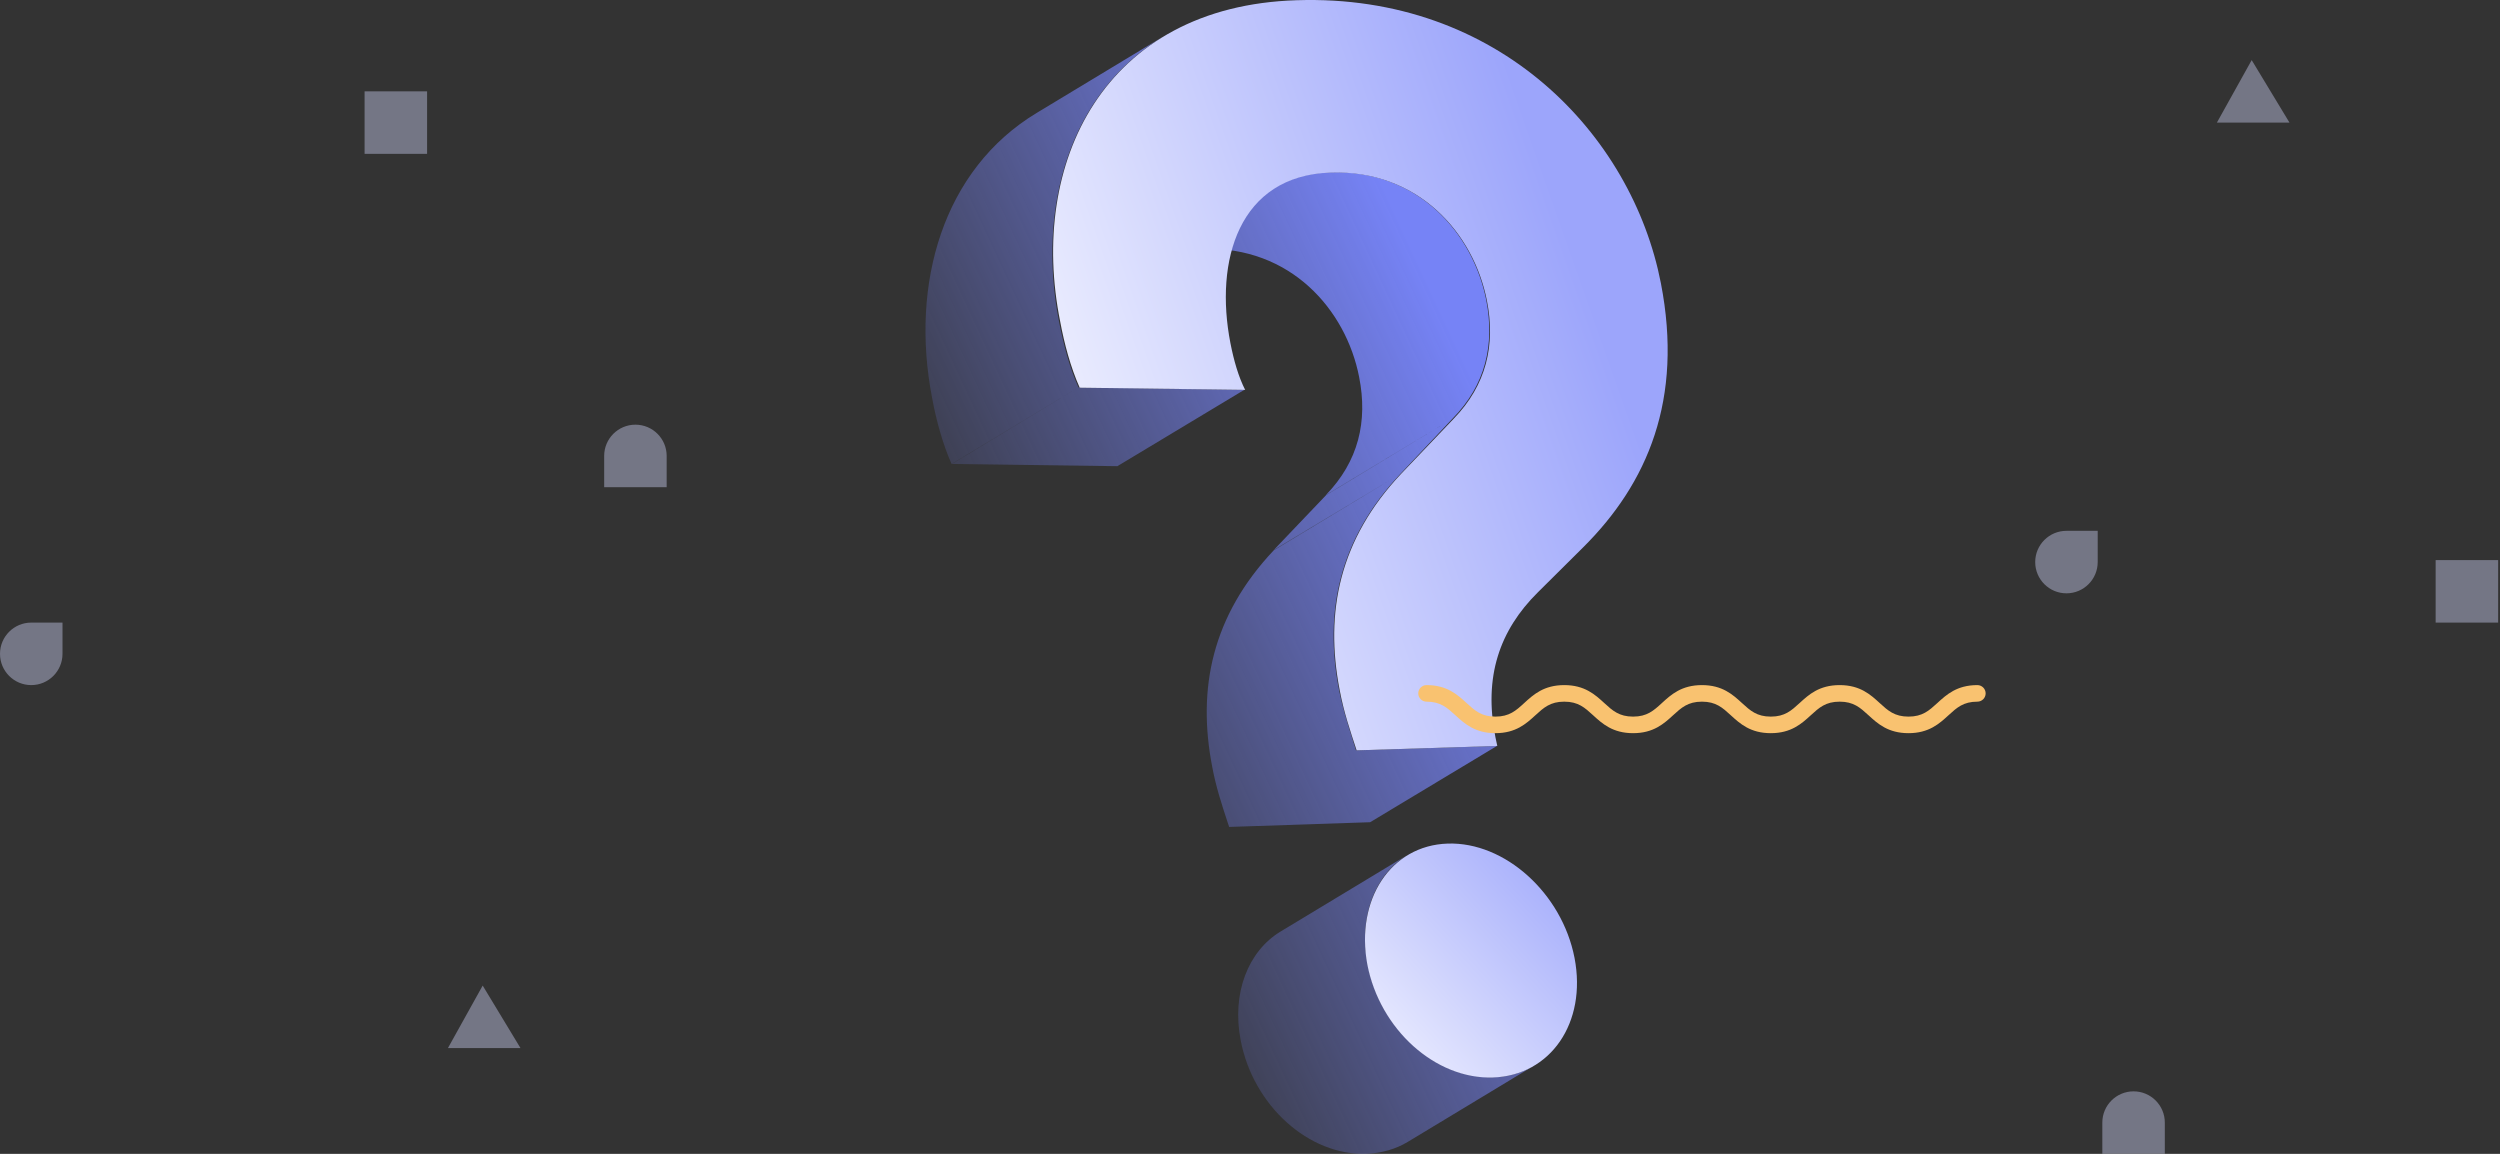 <svg width="208" height="96" viewBox="0 0 208 96" fill="none" xmlns="http://www.w3.org/2000/svg">
<rect x="0" y="0" width="208" height="96" fill="#333333" stroke="none"/>
<path fill-rule="evenodd" clip-rule="evenodd" d="M79.172 38.602L89.726 32.228C88.968 30.556 88.472 28.597 88.106 26.742C86.257 17.212 89.002 7.76 96.729 3.068L86.251 9.396C78.493 14.072 75.698 23.555 77.552 33.117C77.892 34.945 78.415 36.904 79.172 38.602ZM120.865 34.815L110.311 41.189C113.027 38.393 113.811 35.05 113.08 31.366C111.983 25.75 107.359 20.473 100.096 20.708C98.315 20.759 96.815 21.194 95.62 21.91L106.131 15.562C107.359 14.83 108.848 14.386 110.676 14.334C117.939 14.099 122.563 19.376 123.66 24.992C124.365 28.675 123.607 32.019 120.865 34.815ZM116.528 39.413L105.974 45.761L110.337 41.189L120.864 34.815L116.528 39.413ZM113.994 68.409L124.548 62.061L112.819 62.427L112.819 62.427C112.717 62.094 112.612 61.763 112.508 61.431L112.508 61.431C112.104 60.151 111.699 58.864 111.408 57.412C110.154 50.959 111.382 44.873 116.528 39.413L105.974 45.787C100.828 51.247 99.6 57.307 100.854 63.786C101.165 65.462 101.652 66.94 102.133 68.402C102.177 68.535 102.221 68.668 102.265 68.802L102.265 68.801L113.994 68.409ZM103.519 32.438L92.965 38.786L79.198 38.603L89.726 32.229L103.519 32.438ZM117.129 95.003L127.671 88.636C126.681 89.233 125.536 89.596 124.235 89.622C119.454 89.778 114.83 85.625 113.785 80.217C113.003 76.254 114.407 72.76 117.087 71.136L106.549 77.5C103.859 79.12 102.448 82.621 103.232 86.591C104.277 91.999 108.9 96.152 113.681 95.996C114.961 95.943 116.137 95.604 117.129 95.003Z" fill="url(#paint0_linear_1542_259)"/>
<path d="M107.882 0.019C124.679 -0.53 135.782 11.199 138.185 23.556C140.066 33.221 137.088 40.222 131.68 45.578L127.945 49.287C124.757 52.448 123.425 56.314 124.418 61.33L124.575 62.062L112.871 62.427C112.349 60.834 111.8 59.24 111.461 57.411C110.207 50.933 111.435 44.872 116.581 39.413L120.943 34.841C123.66 32.046 124.444 28.702 123.713 25.019C122.615 19.402 117.992 14.125 110.729 14.36C103.049 14.595 101.037 21.701 102.37 28.545C102.657 30.008 103.049 31.367 103.598 32.438L89.831 32.255C89.073 30.557 88.55 28.598 88.211 26.769C85.546 13.55 91.842 0.515 107.882 0.019Z" fill="url(#paint1_linear_1542_259)"/>
<path d="M120.448 70.186C125.202 70.029 129.956 74.314 131.001 79.695C132.046 85.103 128.99 89.491 124.209 89.648C119.429 89.805 114.805 85.651 113.76 80.243C112.767 74.862 115.693 70.343 120.448 70.186Z" fill="url(#paint2_linear_1542_259)"/>
<path d="M158.787 61C157.088 61 156.222 60.208 155.458 59.508C154.768 58.877 154.223 58.378 153.059 58.378C151.894 58.378 151.35 58.877 150.66 59.508C149.896 60.208 149.03 61 147.33 61C145.63 61 144.765 60.208 144.001 59.508C143.311 58.877 142.766 58.378 141.602 58.378C140.438 58.378 139.893 58.877 139.203 59.508C138.439 60.208 137.573 61 135.873 61C134.174 61 133.308 60.208 132.544 59.508C131.855 58.877 131.31 58.378 130.146 58.378C128.982 58.378 128.437 58.877 127.747 59.508C126.983 60.208 126.118 61 124.418 61C122.718 61 121.852 60.208 121.088 59.508C120.398 58.877 119.853 58.378 118.689 58.378C118.309 58.378 118 58.07 118 57.689C118 57.309 118.309 57 118.689 57C120.389 57 121.255 57.792 122.019 58.492C122.708 59.123 123.253 59.622 124.418 59.622C125.582 59.622 126.127 59.123 126.816 58.492C127.58 57.792 128.446 57 130.146 57C131.846 57 132.711 57.792 133.475 58.492C134.165 59.123 134.709 59.622 135.873 59.622C137.038 59.622 137.583 59.123 138.272 58.492C139.036 57.792 139.902 57 141.602 57C143.302 57 144.167 57.792 144.931 58.492C145.621 59.123 146.166 59.622 147.33 59.622C148.495 59.622 149.039 59.123 149.729 58.492C150.493 57.792 151.359 57 153.059 57C154.759 57 155.625 57.792 156.389 58.492C157.078 59.123 157.623 59.622 158.787 59.622C159.952 59.622 160.497 59.123 161.187 58.492C161.951 57.792 162.817 57 164.517 57C164.897 57 165.206 57.309 165.206 57.689C165.206 58.07 164.897 58.378 164.517 58.378C163.352 58.378 162.807 58.877 162.117 59.508C161.353 60.208 160.488 61 158.787 61Z" fill="#F9C270"/>
<g opacity="0.4">
<path d="M174.913 93.4C174.913 91.964 176.077 90.8 177.513 90.8C178.949 90.8 180.113 91.964 180.113 93.4V96H174.913V93.4Z" fill="#D5D9FF"/>
<path d="M50.267 37.933C50.267 36.497 51.431 35.333 52.867 35.333C54.303 35.333 55.467 36.497 55.467 37.933V40.533H50.267V37.933Z" fill="#D5D9FF"/>
<rect x="30.334" y="7.6" width="5.2" height="5.2" fill="#D5D9FF"/>
<rect x="202.646" y="46.6" width="5.2" height="5.2" fill="#D5D9FF"/>
<path d="M169.329 46.765C169.329 45.329 170.493 44.165 171.929 44.165H174.529V46.764C174.529 48.2 173.365 49.365 171.929 49.365C170.493 49.365 169.329 48.2 169.329 46.765Z" fill="#D5D9FF"/>
<path d="M0 54.4C0 52.964 1.164 51.8 2.6 51.8H5.2V54.4C5.2 55.836 4.036 57 2.6 57C1.164 57 0 55.836 0 54.4Z" fill="#D5D9FF"/>
<path d="M43.305 87.2H37.267L40.16 82L43.305 87.2Z" fill="#D5D9FF"/>
<path d="M190.485 10.2H184.446L187.34 5L190.485 10.2Z" fill="#D5D9FF"/>
</g>
<defs>
<linearGradient id="paint0_linear_1542_259" x1="106.929" y1="-2.152" x2="60.464" y2="19.421" gradientUnits="userSpaceOnUse">
<stop stop-color="#7683F6"/>
<stop offset="1" stop-color="#7683F6" stop-opacity="0"/>
</linearGradient>
<linearGradient id="paint1_linear_1542_259" x1="125.298" y1="5.018" x2="73.398" y2="23.3" gradientUnits="userSpaceOnUse">
<stop stop-color="#9CA5FB"/>
<stop offset="1" stop-color="white"/>
</linearGradient>
<linearGradient id="paint2_linear_1542_259" x1="131" y1="70" x2="108.879" y2="89.952" gradientUnits="userSpaceOnUse">
<stop stop-color="#9CA5FB"/>
<stop offset="1" stop-color="white"/>
</linearGradient>
</defs>
</svg>
